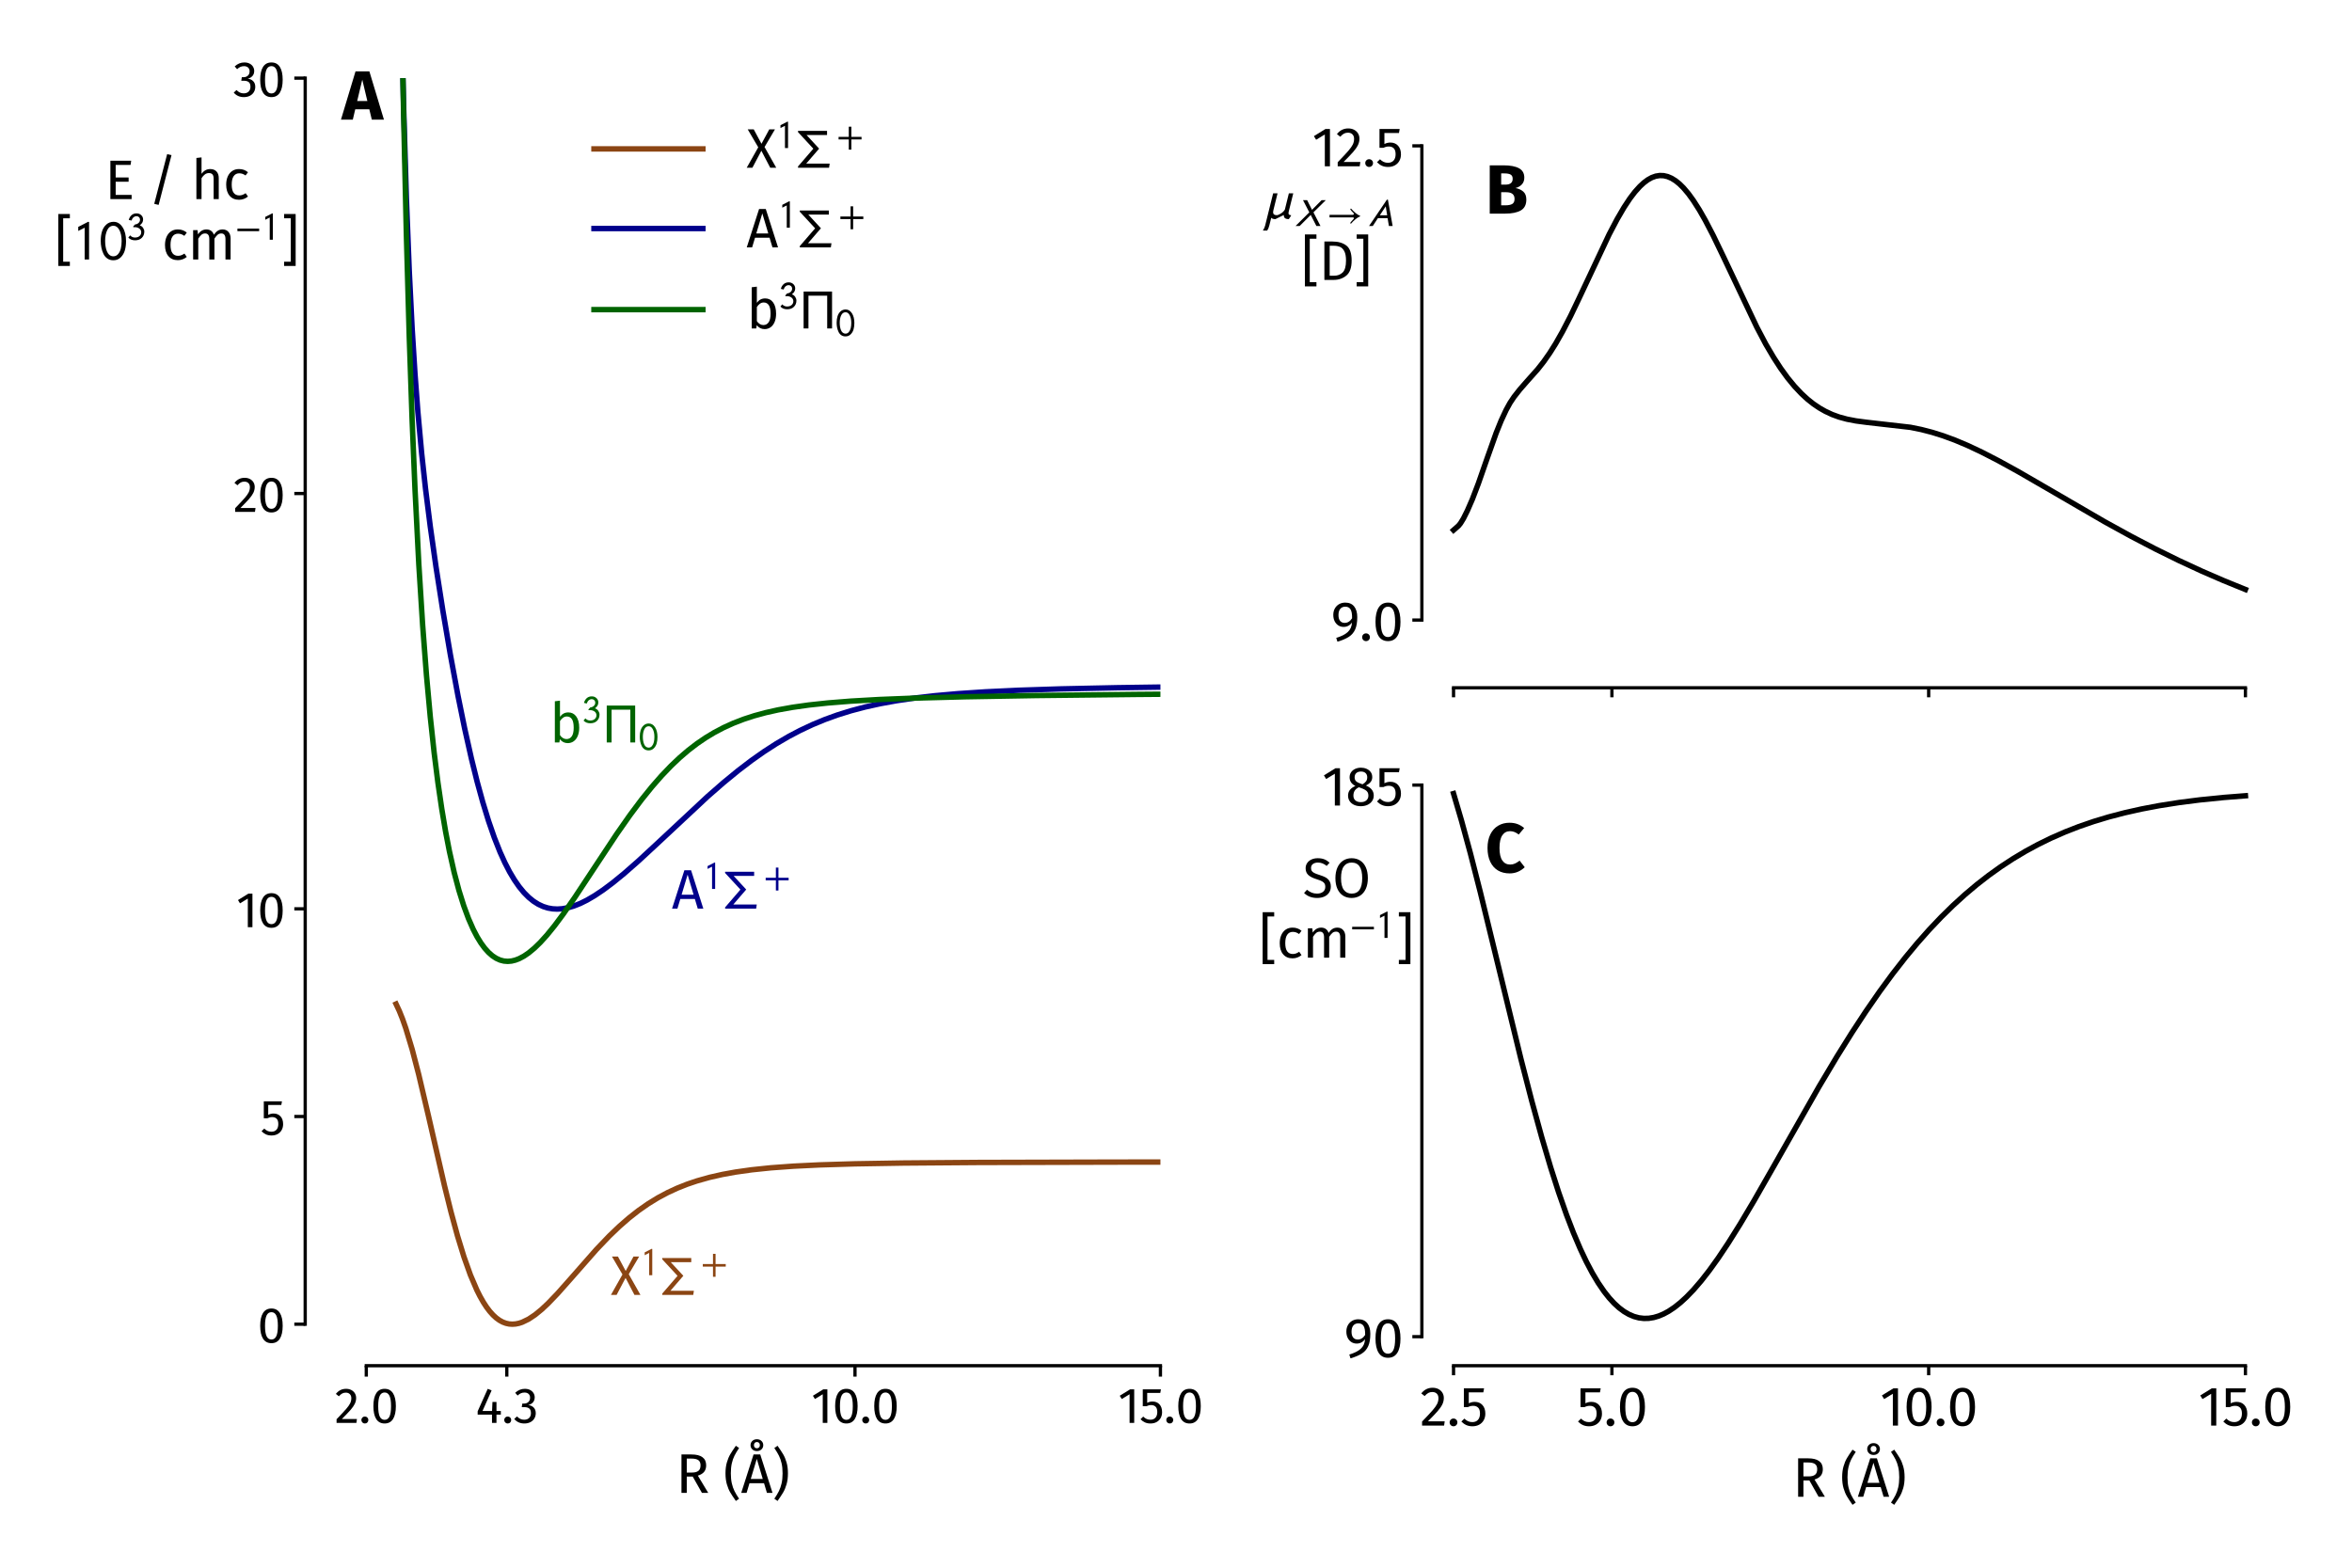 <?xml version="1.0" encoding="utf-8" standalone="no"?>
<!DOCTYPE svg PUBLIC "-//W3C//DTD SVG 1.1//EN"
  "http://www.w3.org/Graphics/SVG/1.1/DTD/svg11.dtd">
<svg xmlns:xlink="http://www.w3.org/1999/xlink" width="864pt" height="576pt" viewBox="0 0 864 576" xmlns="http://www.w3.org/2000/svg" version="1.1">
 <defs>
  <style type="text/css">*{stroke-linejoin: round; stroke-linecap: butt}</style>
 </defs>
 <g id="figure_1">
  <g id="patch_1">
   <path d="M 0 576 
L 864 576 
L 864 0 
L 0 0 
z
" style="fill: #ffffff"/>
  </g>
  <g id="axes_1">
   <g id="patch_2">
    <path d="M 112.116 501.798 
L 426.279 501.798 
L 426.279 28.71 
L 112.116 28.71 
z
" style="fill: #ffffff"/>
   </g>
   <g id="matplotlib.axis_1">
    <g id="xtick_1">
     <g id="line2d_1">
      <defs>
       <path id="md6e19733ad" d="M 0 0 
L 0 4 
" style="stroke: #000000; stroke-width: 1.2"/>
      </defs>
      <g>
       <use xlink:href="#md6e19733ad" x="134.556" y="501.798" style="stroke: #000000; stroke-width: 1.2"/>
      </g>
     </g>
     <g id="text_1">
      <!-- 2.0 -->
      <g transform="translate(122.919 522.798) scale(0.18 -0.18)">
       <defs>
        <path id="FiraSans-Regular-32" d="M 1459 4346 
Q 1843 4346 2134 4192 
Q 2426 4038 2586 3772 
Q 2746 3507 2746 3174 
Q 2746 2784 2570 2425 
Q 2394 2067 2029 1651 
Q 1664 1235 922 493 
L 2848 493 
L 2778 0 
L 250 0 
L 250 467 
Q 1107 1357 1465 1769 
Q 1824 2182 1977 2489 
Q 2131 2797 2131 3149 
Q 2131 3482 1939 3670 
Q 1747 3859 1427 3859 
Q 1165 3859 966 3750 
Q 768 3642 544 3392 
L 160 3699 
Q 422 4026 742 4186 
Q 1062 4346 1459 4346 
z
" transform="scale(0.016)"/>
        <path id="FiraSans-Regular-2e" d="M 762 813 
Q 954 813 1082 685 
Q 1210 557 1210 371 
Q 1210 186 1082 54 
Q 954 -77 762 -77 
Q 576 -77 448 54 
Q 320 186 320 371 
Q 320 557 448 685 
Q 576 813 762 813 
z
" transform="scale(0.016)"/>
        <path id="FiraSans-Regular-30" d="M 1786 4346 
Q 2496 4346 2857 3779 
Q 3219 3213 3219 2138 
Q 3219 1062 2857 492 
Q 2496 -77 1786 -77 
Q 1075 -77 713 492 
Q 352 1062 352 2138 
Q 352 3213 713 3779 
Q 1075 4346 1786 4346 
z
M 1786 3878 
Q 1370 3878 1168 3468 
Q 966 3059 966 2138 
Q 966 1216 1168 803 
Q 1370 390 1786 390 
Q 2195 390 2400 803 
Q 2605 1216 2605 2138 
Q 2605 3053 2400 3465 
Q 2195 3878 1786 3878 
z
" transform="scale(0.016)"/>
       </defs>
       <use xlink:href="#FiraSans-Regular-32"/>
       <use xlink:href="#FiraSans-Regular-2e" transform="translate(49.5 0)"/>
       <use xlink:href="#FiraSans-Regular-30" transform="translate(73.5 0)"/>
      </g>
     </g>
    </g>
    <g id="xtick_2">
     <g id="line2d_2">
      <g>
       <use xlink:href="#md6e19733ad" x="186.169" y="501.798" style="stroke: #000000; stroke-width: 1.2"/>
      </g>
     </g>
     <g id="text_2">
      <!-- 4.3 -->
      <g transform="translate(174.729 522.798) scale(0.18 -0.18)">
       <defs>
        <path id="FiraSans-Regular-34" d="M 3213 1523 
L 3213 1056 
L 2656 1056 
L 2656 0 
L 2086 0 
L 2086 1056 
L 256 1056 
L 256 1478 
L 1542 4346 
L 2035 4141 
L 877 1523 
L 2093 1523 
L 2144 2675 
L 2656 2675 
L 2656 1523 
L 3213 1523 
z
" transform="scale(0.016)"/>
        <path id="FiraSans-Regular-33" d="M 1440 4346 
Q 1837 4346 2121 4198 
Q 2406 4051 2556 3801 
Q 2707 3552 2707 3258 
Q 2707 2867 2480 2614 
Q 2253 2362 1875 2272 
Q 2304 2234 2573 1965 
Q 2842 1696 2842 1235 
Q 2842 864 2662 563 
Q 2483 262 2150 92 
Q 1818 -77 1382 -77 
Q 992 -77 665 67 
Q 339 211 96 499 
L 448 826 
Q 659 608 880 505 
Q 1101 403 1363 403 
Q 1766 403 1996 630 
Q 2227 858 2227 1242 
Q 2227 1664 2009 1837 
Q 1792 2010 1376 2010 
L 1056 2010 
L 1126 2464 
L 1344 2464 
Q 1677 2464 1897 2662 
Q 2118 2861 2118 3219 
Q 2118 3520 1926 3696 
Q 1734 3872 1408 3872 
Q 1158 3872 950 3782 
Q 742 3693 525 3488 
L 218 3840 
Q 762 4346 1440 4346 
z
" transform="scale(0.016)"/>
       </defs>
       <use xlink:href="#FiraSans-Regular-34"/>
       <use xlink:href="#FiraSans-Regular-2e" transform="translate(53.2 0)"/>
       <use xlink:href="#FiraSans-Regular-33" transform="translate(77.2 0)"/>
      </g>
     </g>
    </g>
    <g id="xtick_3">
     <g id="line2d_3">
      <g>
       <use xlink:href="#md6e19733ad" x="314.078" y="501.798" style="stroke: #000000; stroke-width: 1.2"/>
      </g>
     </g>
     <g id="text_3">
      <!-- 10.0 -->
      <g transform="translate(297.978 522.798) scale(0.18 -0.18)">
       <defs>
        <path id="FiraSans-Regular-31" d="M 2067 4282 
L 2067 0 
L 1478 0 
L 1478 3654 
L 480 3046 
L 224 3462 
L 1549 4282 
L 2067 4282 
z
" transform="scale(0.016)"/>
       </defs>
       <use xlink:href="#FiraSans-Regular-31"/>
       <use xlink:href="#FiraSans-Regular-30" transform="translate(43.3 0)"/>
       <use xlink:href="#FiraSans-Regular-2e" transform="translate(99.1 0)"/>
       <use xlink:href="#FiraSans-Regular-30" transform="translate(123.1 0)"/>
      </g>
     </g>
    </g>
    <g id="xtick_4">
     <g id="line2d_4">
      <g>
       <use xlink:href="#md6e19733ad" x="426.279" y="501.798" style="stroke: #000000; stroke-width: 1.2"/>
      </g>
     </g>
     <g id="text_4">
      <!-- 15.0 -->
      <g transform="translate(410.693 522.798) scale(0.18 -0.18)">
       <defs>
        <path id="FiraSans-Regular-35" d="M 2688 3821 
L 1018 3821 
L 1018 2560 
Q 1344 2726 1702 2726 
Q 2253 2726 2585 2364 
Q 2918 2003 2918 1370 
Q 2918 947 2732 617 
Q 2547 288 2211 105 
Q 1875 -77 1434 -77 
Q 1043 -77 736 60 
Q 429 198 166 467 
L 512 806 
Q 717 602 934 502 
Q 1152 403 1427 403 
Q 1837 403 2070 659 
Q 2304 915 2304 1382 
Q 2304 1850 2093 2061 
Q 1882 2272 1523 2272 
Q 1357 2272 1216 2237 
Q 1075 2202 915 2125 
L 454 2125 
L 454 4282 
L 2771 4282 
L 2688 3821 
z
" transform="scale(0.016)"/>
       </defs>
       <use xlink:href="#FiraSans-Regular-31"/>
       <use xlink:href="#FiraSans-Regular-35" transform="translate(43.3 0)"/>
       <use xlink:href="#FiraSans-Regular-2e" transform="translate(93.4 0)"/>
       <use xlink:href="#FiraSans-Regular-30" transform="translate(117.4 0)"/>
      </g>
     </g>
    </g>
    <g id="text_5">
     <!-- R (Å) -->
     <g transform="translate(248.287 548.512) scale(0.2 -0.2)">
      <defs>
       <path id="FiraSans-Regular-52" d="M 1933 1869 
L 1248 1869 
L 1248 0 
L 640 0 
L 640 4410 
L 1798 4410 
Q 2624 4410 3049 4096 
Q 3475 3782 3475 3162 
Q 3475 2701 3238 2413 
Q 3002 2125 2522 1978 
L 3712 0 
L 2989 0 
L 1933 1869 
z
M 1862 2336 
Q 2342 2336 2585 2531 
Q 2829 2726 2829 3162 
Q 2829 3571 2582 3753 
Q 2336 3936 1792 3936 
L 1248 3936 
L 1248 2336 
L 1862 2336 
z
" transform="scale(0.016)"/>
       <path id="FiraSans-Regular-20" transform="scale(0.016)"/>
       <path id="FiraSans-Regular-28" d="M 1818 5152 
Q 1485 4659 1289 4272 
Q 1094 3885 982 3392 
Q 870 2899 870 2240 
Q 870 1587 982 1094 
Q 1094 602 1289 208 
Q 1485 -186 1818 -672 
L 1446 -928 
Q 1024 -326 797 61 
Q 570 448 413 989 
Q 256 1530 256 2240 
Q 256 2950 413 3491 
Q 570 4032 797 4419 
Q 1024 4806 1446 5408 
L 1818 5152 
z
" transform="scale(0.016)"/>
       <path id="FiraSans-Regular-c5" d="M 2989 0 
L 2656 1107 
L 986 1107 
L 653 0 
L 38 0 
L 1453 4410 
L 2221 4410 
L 3629 0 
L 2989 0 
z
M 1133 1600 
L 2509 1600 
L 1824 3904 
L 1133 1600 
z
M 1837 6157 
Q 2157 6157 2361 5961 
Q 2566 5766 2566 5478 
Q 2566 5190 2361 4995 
Q 2157 4800 1837 4800 
Q 1517 4800 1312 4995 
Q 1107 5190 1107 5478 
Q 1107 5766 1312 5961 
Q 1517 6157 1837 6157 
z
M 1837 5837 
Q 1677 5837 1587 5741 
Q 1498 5645 1498 5478 
Q 1498 5312 1587 5216 
Q 1677 5120 1837 5120 
Q 1990 5120 2083 5216 
Q 2176 5312 2176 5478 
Q 2176 5645 2086 5741 
Q 1997 5837 1837 5837 
z
" transform="scale(0.016)"/>
       <path id="FiraSans-Regular-29" d="M 627 5408 
Q 1050 4806 1277 4419 
Q 1504 4032 1661 3491 
Q 1818 2950 1818 2240 
Q 1818 1530 1661 989 
Q 1504 448 1277 61 
Q 1050 -326 627 -928 
L 256 -672 
Q 589 -186 784 208 
Q 979 602 1091 1094 
Q 1203 1587 1203 2240 
Q 1203 2899 1091 3392 
Q 979 3885 784 4272 
Q 589 4659 256 5152 
L 627 5408 
z
" transform="scale(0.016)"/>
      </defs>
      <use xlink:href="#FiraSans-Regular-52"/>
      <use xlink:href="#FiraSans-Regular-20" transform="translate(60.5 0)"/>
      <use xlink:href="#FiraSans-Regular-28" transform="translate(87 0)"/>
      <use xlink:href="#FiraSans-Regular-c5" transform="translate(119.4 0)"/>
      <use xlink:href="#FiraSans-Regular-29" transform="translate(176.7 0)"/>
     </g>
    </g>
   </g>
   <g id="matplotlib.axis_2">
    <g id="ytick_1">
     <g id="line2d_5">
      <defs>
       <path id="ma3c1491362" d="M 0 0 
L -4 0 
" style="stroke: #000000; stroke-width: 1.2"/>
      </defs>
      <g>
       <use xlink:href="#ma3c1491362" x="112.116" y="486.537" style="stroke: #000000; stroke-width: 1.2"/>
      </g>
     </g>
     <g id="text_6">
      <!-- 0 -->
      <g transform="translate(94.572 493.287) scale(0.18 -0.18)">
       <use xlink:href="#FiraSans-Regular-30"/>
      </g>
     </g>
    </g>
    <g id="ytick_2">
     <g id="line2d_6">
      <g>
       <use xlink:href="#ma3c1491362" x="112.116" y="410.232" style="stroke: #000000; stroke-width: 1.2"/>
      </g>
     </g>
     <g id="text_7">
      <!-- 5 -->
      <g transform="translate(95.599 416.982) scale(0.18 -0.18)">
       <use xlink:href="#FiraSans-Regular-35"/>
      </g>
     </g>
    </g>
    <g id="ytick_3">
     <g id="line2d_7">
      <g>
       <use xlink:href="#ma3c1491362" x="112.116" y="333.928" style="stroke: #000000; stroke-width: 1.2"/>
      </g>
     </g>
     <g id="text_8">
      <!-- 10 -->
      <g transform="translate(86.779 340.678) scale(0.18 -0.18)">
       <use xlink:href="#FiraSans-Regular-31"/>
       <use xlink:href="#FiraSans-Regular-30" transform="translate(43.3 0)"/>
      </g>
     </g>
    </g>
    <g id="ytick_4">
     <g id="line2d_8">
      <g>
       <use xlink:href="#ma3c1491362" x="112.116" y="181.319" style="stroke: #000000; stroke-width: 1.2"/>
      </g>
     </g>
     <g id="text_9">
      <!-- 20 -->
      <g transform="translate(85.662 188.069) scale(0.18 -0.18)">
       <use xlink:href="#FiraSans-Regular-32"/>
       <use xlink:href="#FiraSans-Regular-30" transform="translate(49.5 0)"/>
      </g>
     </g>
    </g>
    <g id="ytick_5">
     <g id="line2d_9">
      <g>
       <use xlink:href="#ma3c1491362" x="112.116" y="28.71" style="stroke: #000000; stroke-width: 1.2"/>
      </g>
     </g>
     <g id="text_10">
      <!-- 30 -->
      <g transform="translate(85.589 35.46) scale(0.18 -0.18)">
       <use xlink:href="#FiraSans-Regular-33"/>
       <use xlink:href="#FiraSans-Regular-30" transform="translate(49.9 0)"/>
      </g>
     </g>
    </g>
    <g id="text_11">
     <!-- E / hc -->
     <g transform="translate(38.502 73.154) scale(0.2 -0.2)">
      <defs>
       <path id="FiraSans-Regular-45" d="M 3027 4410 
L 2957 3923 
L 1248 3923 
L 1248 2483 
L 2733 2483 
L 2733 1997 
L 1248 1997 
L 1248 486 
L 3078 486 
L 3078 0 
L 640 0 
L 640 4410 
L 3027 4410 
z
" transform="scale(0.016)"/>
       <path id="FiraSans-Regular-2f" d="M 2157 5165 
L 2656 5050 
L 1178 -666 
L 672 -544 
L 2157 5165 
z
" transform="scale(0.016)"/>
       <path id="FiraSans-Regular-68" d="M 2195 3450 
Q 2656 3450 2915 3174 
Q 3174 2899 3174 2419 
L 3174 0 
L 2586 0 
L 2586 2336 
Q 2586 2694 2448 2841 
Q 2310 2989 2048 2989 
Q 1786 2989 1581 2835 
Q 1376 2682 1197 2400 
L 1197 0 
L 608 0 
L 608 4723 
L 1197 4787 
L 1197 2906 
Q 1594 3450 2195 3450 
z
" transform="scale(0.016)"/>
       <path id="FiraSans-Regular-63" d="M 1837 3450 
Q 2138 3450 2387 3363 
Q 2637 3277 2867 3085 
L 2586 2714 
Q 2406 2842 2236 2902 
Q 2067 2963 1862 2963 
Q 1453 2963 1225 2636 
Q 998 2310 998 1670 
Q 998 1030 1222 726 
Q 1446 422 1862 422 
Q 2061 422 2227 483 
Q 2394 544 2598 678 
L 2867 294 
Q 2406 -77 1837 -77 
Q 1152 -77 758 384 
Q 365 845 365 1658 
Q 365 2195 544 2598 
Q 723 3002 1052 3226 
Q 1382 3450 1837 3450 
z
" transform="scale(0.016)"/>
      </defs>
      <use xlink:href="#FiraSans-Regular-45"/>
      <use xlink:href="#FiraSans-Regular-20" transform="translate(53.5 0)"/>
      <use xlink:href="#FiraSans-Regular-2f" transform="translate(80 0)"/>
      <use xlink:href="#FiraSans-Regular-20" transform="translate(132 0)"/>
      <use xlink:href="#FiraSans-Regular-68" transform="translate(158.5 0)"/>
      <use xlink:href="#FiraSans-Regular-63" transform="translate(217.1 0)"/>
     </g>
     <!-- [$10^3$ cm$^{-1}$] -->
     <g transform="translate(20.091 95.414) scale(0.2 -0.2)">
      <defs>
       <path id="FiraSans-Regular-5b" d="M 1741 5222 
L 1741 4730 
L 973 4730 
L 973 -256 
L 1741 -256 
L 1741 -742 
L 416 -742 
L 416 5222 
L 1741 5222 
z
" transform="scale(0.016)"/>
       <path id="STIXGeneral-Regular-1d7e3" d="M 1933 0 
L 1427 0 
L 1427 3648 
Q 1286 3584 1008 3440 
Q 730 3296 691 3277 
L 691 3744 
L 1843 4333 
L 1933 4301 
L 1933 0 
z
" transform="scale(0.016)"/>
       <path id="STIXGeneral-Regular-1d7e2" d="M 3053 2112 
Q 3053 1523 2915 1046 
Q 2778 570 2438 240 
Q 2099 -90 1600 -90 
Q 1203 -90 912 108 
Q 621 307 461 643 
Q 301 979 224 1353 
Q 147 1728 147 2150 
Q 147 2746 294 3222 
Q 442 3699 787 4012 
Q 1133 4326 1626 4326 
Q 2253 4326 2653 3708 
Q 3053 3091 3053 2112 
z
M 2547 2112 
Q 2547 2893 2288 3382 
Q 2029 3872 1613 3872 
Q 1139 3872 896 3376 
Q 653 2880 653 2138 
Q 653 1805 701 1507 
Q 749 1210 854 944 
Q 960 678 1152 521 
Q 1344 365 1600 365 
Q 1926 365 2147 627 
Q 2368 890 2457 1270 
Q 2547 1651 2547 2112 
z
" transform="scale(0.016)"/>
       <path id="STIXGeneral-Regular-1d7e5" d="M 723 3149 
L 269 3258 
Q 410 3757 736 4041 
Q 1062 4326 1555 4326 
Q 2010 4326 2317 4038 
Q 2624 3750 2624 3322 
Q 2624 2752 2074 2368 
Q 2432 2240 2627 1942 
Q 2822 1645 2822 1344 
Q 2822 723 2419 320 
Q 2010 -90 1312 -90 
Q 608 -90 198 358 
L 499 717 
Q 826 365 1280 365 
Q 1754 365 2022 595 
Q 2317 845 2317 1222 
Q 2317 1555 2077 1779 
Q 1837 2003 1421 2061 
L 1011 2061 
L 1011 2195 
L 1318 2522 
Q 1606 2522 1862 2742 
Q 2118 2963 2118 3277 
Q 2118 3546 1948 3709 
Q 1779 3872 1536 3872 
Q 1280 3872 1059 3689 
Q 838 3507 723 3149 
z
" transform="scale(0.016)"/>
       <path id="FiraSans-Regular-6d" d="M 3994 3450 
Q 4410 3450 4659 3171 
Q 4909 2893 4909 2419 
L 4909 0 
L 4320 0 
L 4320 2336 
Q 4320 2989 3846 2989 
Q 3597 2989 3424 2845 
Q 3251 2701 3053 2394 
L 3053 0 
L 2464 0 
L 2464 2336 
Q 2464 2989 1990 2989 
Q 1734 2989 1561 2841 
Q 1389 2694 1197 2394 
L 1197 0 
L 608 0 
L 608 3373 
L 1114 3373 
L 1165 2880 
Q 1542 3450 2138 3450 
Q 2451 3450 2672 3290 
Q 2893 3130 2989 2842 
Q 3187 3136 3427 3293 
Q 3667 3450 3994 3450 
z
" transform="scale(0.016)"/>
       <path id="STIXGeneral-Regular-2212" d="M 3974 1408 
L 410 1408 
L 410 1830 
L 3974 1830 
L 3974 1408 
z
" transform="scale(0.016)"/>
       <path id="FiraSans-Regular-5d" d="M 1645 5222 
L 1645 -742 
L 320 -742 
L 320 -256 
L 1088 -256 
L 1088 4730 
L 320 4730 
L 320 5222 
L 1645 5222 
z
" transform="scale(0.016)"/>
      </defs>
      <use xlink:href="#FiraSans-Regular-5b" transform="translate(0 0.37)"/>
      <use xlink:href="#STIXGeneral-Regular-1d7e3" transform="translate(32.2 0.37)"/>
      <use xlink:href="#STIXGeneral-Regular-1d7e2" transform="translate(82.2 0.37)"/>
      <use xlink:href="#STIXGeneral-Regular-1d7e5" transform="translate(132.993 36.608) scale(0.7)"/>
      <use xlink:href="#FiraSans-Regular-20" transform="translate(170.257 0.37)"/>
      <use xlink:href="#FiraSans-Regular-63" transform="translate(196.757 0.37)"/>
      <use xlink:href="#FiraSans-Regular-6d" transform="translate(244.557 0.37)"/>
      <use xlink:href="#STIXGeneral-Regular-2212" transform="translate(331.05 36.608) scale(0.7)"/>
      <use xlink:href="#STIXGeneral-Regular-1d7e3" transform="translate(379 36.608) scale(0.7)"/>
      <use xlink:href="#FiraSans-Regular-5d" transform="translate(416.265 0.37)"/>
     </g>
    </g>
   </g>
   <g id="line2d_10">
    <path d="M 145.487 368.891 
L 146.675 371.417 
L 147.862 374.379 
L 149.05 377.758 
L 151.425 385.639 
L 153.8 394.75 
L 157.362 409.887 
L 163.3 435.75 
L 165.675 445.311 
L 168.05 454.041 
L 170.425 461.783 
L 172.799 468.445 
L 175.174 473.993 
L 176.362 476.353 
L 177.549 478.441 
L 178.737 480.266 
L 179.924 481.835 
L 181.112 483.158 
L 182.299 484.245 
L 183.487 485.106 
L 184.674 485.755 
L 185.862 486.201 
L 187.049 486.458 
L 188.237 486.537 
L 189.424 486.45 
L 190.612 486.209 
L 191.799 485.826 
L 194.174 484.679 
L 196.549 483.095 
L 198.924 481.156 
L 201.299 478.935 
L 204.862 475.223 
L 209.612 469.865 
L 219.112 459.058 
L 223.861 454.093 
L 227.424 450.682 
L 230.986 447.57 
L 234.549 444.772 
L 238.111 442.286 
L 241.674 440.099 
L 245.236 438.193 
L 248.799 436.545 
L 252.361 435.129 
L 255.924 433.918 
L 260.674 432.58 
L 265.424 431.506 
L 270.173 430.646 
L 276.111 429.81 
L 283.236 429.071 
L 291.548 428.469 
L 301.048 428.007 
L 314.111 427.613 
L 331.923 427.32 
L 359.235 427.113 
L 411.485 426.977 
L 545.671 426.918 
L 624.045 426.913 
L 624.045 426.913 
" clip-path="url(#p6b1ad556f1)" style="fill: none; stroke: #8b4513; stroke-width: 2; stroke-linecap: square"/>
   </g>
   <g id="line2d_11">
    <path d="M 147.344 -1 
L 148.234 37.83 
L 149.287 72.857 
L 150.34 99.634 
L 151.393 120.6 
L 152.446 137.434 
L 153.5 151.315 
L 154.904 166.638 
L 156.308 179.52 
L 158.063 193.469 
L 160.17 208.302 
L 162.627 224.024 
L 165.436 240.529 
L 168.244 255.644 
L 170.702 267.713 
L 173.159 278.668 
L 175.266 287.161 
L 177.372 294.827 
L 179.479 301.682 
L 181.585 307.748 
L 183.691 313.059 
L 185.447 316.933 
L 187.202 320.332 
L 188.957 323.282 
L 190.713 325.81 
L 192.468 327.943 
L 194.223 329.708 
L 195.979 331.133 
L 197.734 332.242 
L 199.489 333.062 
L 201.245 333.615 
L 203 333.925 
L 204.755 334.014 
L 206.511 333.9 
L 208.617 333.523 
L 210.724 332.912 
L 213.181 331.938 
L 215.639 330.722 
L 218.447 329.078 
L 221.607 326.958 
L 225.117 324.332 
L 229.33 320.888 
L 234.596 316.262 
L 241.618 309.762 
L 259.873 292.709 
L 265.841 287.499 
L 271.107 283.18 
L 276.022 279.427 
L 280.586 276.208 
L 285.15 273.26 
L 289.714 270.591 
L 293.927 268.374 
L 298.491 266.231 
L 303.055 264.345 
L 307.618 262.697 
L 312.533 261.165 
L 317.799 259.772 
L 323.417 258.532 
L 329.385 257.448 
L 336.055 256.47 
L 343.427 255.618 
L 351.853 254.868 
L 362.034 254.193 
L 374.321 253.612 
L 389.768 253.112 
L 410.481 252.676 
L 426.279 252.451 
L 426.279 252.451 
" clip-path="url(#p6b1ad556f1)" style="fill: none; stroke: #00008b; stroke-width: 2; stroke-linecap: square"/>
   </g>
   <g id="line2d_12">
    <path d="M 147.461 -1 
L 148.234 40.132 
L 149.287 86.294 
L 150.34 123.668 
L 151.393 154.287 
L 152.446 179.677 
L 153.851 207.335 
L 155.255 229.677 
L 156.659 248.06 
L 158.063 263.427 
L 159.468 276.44 
L 160.872 287.572 
L 162.276 297.171 
L 163.681 305.497 
L 165.085 312.752 
L 166.84 320.555 
L 168.595 327.172 
L 170.351 332.784 
L 172.106 337.529 
L 173.861 341.511 
L 175.266 344.2 
L 176.67 346.485 
L 178.074 348.394 
L 179.479 349.952 
L 180.883 351.183 
L 182.287 352.106 
L 183.691 352.742 
L 185.096 353.109 
L 186.5 353.224 
L 187.904 353.106 
L 189.308 352.769 
L 190.713 352.231 
L 192.468 351.298 
L 194.223 350.101 
L 196.33 348.354 
L 198.436 346.309 
L 200.894 343.599 
L 203.702 340.147 
L 206.862 335.908 
L 211.075 329.843 
L 217.394 320.277 
L 226.522 306.482 
L 231.437 299.466 
L 235.649 293.834 
L 239.511 289.044 
L 243.022 285.033 
L 246.533 281.369 
L 249.692 278.376 
L 252.852 275.67 
L 256.011 273.243 
L 259.171 271.085 
L 262.331 269.177 
L 265.841 267.327 
L 269.352 265.734 
L 273.214 264.242 
L 277.076 262.985 
L 281.288 261.841 
L 285.852 260.823 
L 291.118 259.878 
L 297.086 259.038 
L 304.108 258.282 
L 312.533 257.611 
L 323.065 257.011 
L 336.406 256.485 
L 354.662 256.002 
L 380.641 255.551 
L 417.503 255.145 
L 426.279 255.074 
L 426.279 255.074 
" clip-path="url(#p6b1ad556f1)" style="fill: none; stroke: #006400; stroke-width: 2; stroke-linecap: square"/>
   </g>
   <g id="patch_3">
    <path d="M 112.116 486.537 
L 112.116 28.71 
" style="fill: none; stroke: #000000; stroke-width: 1.2; stroke-linejoin: miter; stroke-linecap: square"/>
   </g>
   <g id="patch_4">
    <path d="M 134.556 501.798 
L 426.279 501.798 
" style="fill: none; stroke: #000000; stroke-width: 1.2; stroke-linejoin: miter; stroke-linecap: square"/>
   </g>
   <g id="text_12">
    <!-- X${}^1\Sigma^+$ -->
    <g style="fill: #8b4513" transform="translate(224.317 475.854) scale(0.2 -0.2)">
     <defs>
      <path id="FiraSans-Regular-58" d="M 2080 2381 
L 3424 0 
L 2733 0 
L 1715 1952 
L 685 0 
L 32 0 
L 1357 2349 
L 147 4410 
L 838 4410 
L 1728 2752 
L 2624 4410 
L 3277 4410 
L 2080 2381 
z
" transform="scale(0.016)"/>
      <path id="STIXNonUnicode-Regular-e18f" d="M 3802 474 
L 3731 0 
L 173 0 
L 166 147 
L 1926 2189 
L 166 4096 
L 166 4237 
L 3501 4237 
L 3501 3763 
L 1146 3763 
L 2592 2195 
L 1107 474 
L 3802 474 
z
" transform="scale(0.016)"/>
      <path id="STIXGeneral-Regular-2b" d="M 4070 1408 
L 2400 1408 
L 2400 -262 
L 1978 -262 
L 1978 1408 
L 307 1408 
L 307 1830 
L 1978 1830 
L 1978 3501 
L 2400 3501 
L 2400 1830 
L 4070 1830 
L 4070 1408 
z
" transform="scale(0.016)"/>
     </defs>
     <use xlink:href="#FiraSans-Regular-58" transform="translate(0 0.37)"/>
     <use xlink:href="#STIXGeneral-Regular-1d7e3" transform="translate(54.793 36.608) scale(0.7)"/>
     <use xlink:href="#STIXNonUnicode-Regular-e18f" transform="translate(92.058 0.37)"/>
     <use xlink:href="#STIXGeneral-Regular-2b" transform="translate(165.834 36.608) scale(0.7)"/>
    </g>
   </g>
   <g id="text_13">
    <!-- A${}^1\Sigma^+$ -->
    <g style="fill: #00008b" transform="translate(246.757 333.928) scale(0.2 -0.2)">
     <defs>
      <path id="FiraSans-Regular-41" d="M 2989 0 
L 2656 1107 
L 986 1107 
L 653 0 
L 38 0 
L 1453 4410 
L 2221 4410 
L 3629 0 
L 2989 0 
z
M 1133 1600 
L 2509 1600 
L 1824 3904 
L 1133 1600 
z
" transform="scale(0.016)"/>
     </defs>
     <use xlink:href="#FiraSans-Regular-41" transform="translate(0 0.37)"/>
     <use xlink:href="#STIXGeneral-Regular-1d7e3" transform="translate(58.093 36.608) scale(0.7)"/>
     <use xlink:href="#STIXNonUnicode-Regular-e18f" transform="translate(95.358 0.37)"/>
     <use xlink:href="#STIXGeneral-Regular-2b" transform="translate(169.134 36.608) scale(0.7)"/>
    </g>
   </g>
   <g id="text_14">
    <!-- b${}^3\Pi_0$ -->
    <g style="fill: #006400" transform="translate(201.877 272.884) scale(0.2 -0.2)">
     <defs>
      <path id="FiraSans-Regular-62" d="M 2150 3450 
Q 2726 3450 3065 2986 
Q 3405 2522 3405 1690 
Q 3405 1165 3245 765 
Q 3085 365 2784 144 
Q 2483 -77 2080 -77 
Q 1549 -77 1184 371 
L 1126 0 
L 608 0 
L 608 4730 
L 1197 4800 
L 1197 2950 
Q 1562 3450 2150 3450 
z
M 1939 390 
Q 2330 390 2550 707 
Q 2771 1024 2771 1690 
Q 2771 2374 2566 2678 
Q 2362 2982 1984 2982 
Q 1536 2982 1197 2458 
L 1197 845 
Q 1331 634 1526 512 
Q 1722 390 1939 390 
z
" transform="scale(0.016)"/>
      <path id="STIXNonUnicode-Regular-e18c" d="M 3738 0 
L 3181 0 
L 3181 3763 
L 1030 3763 
L 1030 0 
L 474 0 
L 474 4237 
L 3738 4237 
L 3738 0 
z
" transform="scale(0.016)"/>
     </defs>
     <use xlink:href="#FiraSans-Regular-62" transform="translate(0 0.447)"/>
     <use xlink:href="#STIXGeneral-Regular-1d7e5" transform="translate(60.193 36.684) scale(0.7)"/>
     <use xlink:href="#STIXNonUnicode-Regular-e18c" transform="translate(97.458 0.447)"/>
     <use xlink:href="#STIXGeneral-Regular-1d7e2" transform="translate(164.05 -13.142) scale(0.7)"/>
    </g>
   </g>
   <g id="text_15">
    <!-- A -->
    <g transform="translate(125.58 43.971) scale(0.25 -0.25)">
     <defs>
      <path id="FiraSans-Bold-41" d="M 2752 0 
L 2522 954 
L 1229 954 
L 1005 0 
L -83 0 
L 1254 4435 
L 2528 4435 
L 3866 0 
L 2752 0 
z
M 1408 1715 
L 2342 1715 
L 1875 3674 
L 1408 1715 
z
" transform="scale(0.016)"/>
     </defs>
     <use xlink:href="#FiraSans-Bold-41"/>
    </g>
   </g>
   <g id="legend_1">
    <g id="line2d_13">
     <path d="M 218.198 54.71 
L 238.198 54.71 
L 258.198 54.71 
" style="fill: none; stroke: #8b4513; stroke-width: 2; stroke-linecap: square"/>
    </g>
    <g id="text_16">
     <!-- X$^1\Sigma^+$ -->
     <g transform="translate(274.198 61.71) scale(0.2 -0.2)">
      <use xlink:href="#FiraSans-Regular-58" transform="translate(0 0.37)"/>
      <use xlink:href="#STIXGeneral-Regular-1d7e3" transform="translate(54.793 36.608) scale(0.7)"/>
      <use xlink:href="#STIXNonUnicode-Regular-e18f" transform="translate(92.058 0.37)"/>
      <use xlink:href="#STIXGeneral-Regular-2b" transform="translate(165.834 36.608) scale(0.7)"/>
     </g>
    </g>
    <g id="line2d_14">
     <path d="M 218.198 83.969 
L 238.198 83.969 
L 258.198 83.969 
" style="fill: none; stroke: #00008b; stroke-width: 2; stroke-linecap: square"/>
    </g>
    <g id="text_17">
     <!-- A$^1\Sigma^+$ -->
     <g transform="translate(274.198 90.969) scale(0.2 -0.2)">
      <use xlink:href="#FiraSans-Regular-41" transform="translate(0 0.37)"/>
      <use xlink:href="#STIXGeneral-Regular-1d7e3" transform="translate(58.093 36.608) scale(0.7)"/>
      <use xlink:href="#STIXNonUnicode-Regular-e18f" transform="translate(95.358 0.37)"/>
      <use xlink:href="#STIXGeneral-Regular-2b" transform="translate(169.134 36.608) scale(0.7)"/>
     </g>
    </g>
    <g id="line2d_15">
     <path d="M 218.198 113.769 
L 238.198 113.769 
L 258.198 113.769 
" style="fill: none; stroke: #006400; stroke-width: 2; stroke-linecap: square"/>
    </g>
    <g id="text_18">
     <!-- b$^3\Pi_0$ -->
     <g transform="translate(274.198 120.769) scale(0.2 -0.2)">
      <use xlink:href="#FiraSans-Regular-62" transform="translate(0 0.447)"/>
      <use xlink:href="#STIXGeneral-Regular-1d7e5" transform="translate(60.193 36.684) scale(0.7)"/>
      <use xlink:href="#STIXNonUnicode-Regular-e18c" transform="translate(97.458 0.447)"/>
      <use xlink:href="#STIXGeneral-Regular-1d7e2" transform="translate(164.05 -13.142) scale(0.7)"/>
     </g>
    </g>
   </g>
  </g>
  <g id="axes_2">
   <g id="patch_5">
    <path d="M 522.319 252.704 
L 836.483 252.704 
L 836.483 28.71 
L 522.319 28.71 
z
" style="fill: #ffffff"/>
   </g>
   <g id="matplotlib.axis_3">
    <g id="xtick_5">
     <g id="line2d_16">
      <defs>
       <path id="m86e5e2050d" d="M 0 0 
L 0 3.5 
" style="stroke: #000000; stroke-width: 1.2"/>
      </defs>
      <g>
       <use xlink:href="#m86e5e2050d" x="533.955" y="252.704" style="stroke: #000000; stroke-width: 1.2"/>
      </g>
     </g>
    </g>
    <g id="xtick_6">
     <g id="line2d_17">
      <g>
       <use xlink:href="#m86e5e2050d" x="592.133" y="252.704" style="stroke: #000000; stroke-width: 1.2"/>
      </g>
     </g>
    </g>
    <g id="xtick_7">
     <g id="line2d_18">
      <g>
       <use xlink:href="#m86e5e2050d" x="708.49" y="252.704" style="stroke: #000000; stroke-width: 1.2"/>
      </g>
     </g>
    </g>
    <g id="xtick_8">
     <g id="line2d_19">
      <g>
       <use xlink:href="#m86e5e2050d" x="824.847" y="252.704" style="stroke: #000000; stroke-width: 1.2"/>
      </g>
     </g>
    </g>
   </g>
   <g id="matplotlib.axis_4">
    <g id="ytick_6">
     <g id="line2d_20">
      <defs>
       <path id="me827e8b48a" d="M 0 0 
L -3.5 0 
" style="stroke: #000000; stroke-width: 1.2"/>
      </defs>
      <g>
       <use xlink:href="#me827e8b48a" x="522.319" y="227.816" style="stroke: #000000; stroke-width: 1.2"/>
      </g>
     </g>
     <g id="text_19">
      <!-- 9.0 -->
      <g transform="translate(488.859 235.316) scale(0.2 -0.2)">
       <defs>
        <path id="FiraSans-Regular-39" d="M 1658 4346 
Q 2336 4346 2688 3901 
Q 3040 3456 3040 2682 
Q 3040 1805 2803 1270 
Q 2566 736 2080 419 
Q 1594 102 762 -141 
L 627 301 
Q 1485 544 1942 960 
Q 2400 1376 2432 2067 
Q 2285 1837 2035 1696 
Q 1786 1555 1472 1555 
Q 1139 1555 870 1724 
Q 602 1894 445 2204 
Q 288 2515 288 2931 
Q 288 3366 473 3686 
Q 659 4006 969 4176 
Q 1280 4346 1658 4346 
z
M 1594 2016 
Q 2099 2016 2445 2547 
Q 2458 3258 2269 3568 
Q 2080 3878 1670 3878 
Q 1293 3878 1088 3628 
Q 883 3379 883 2918 
Q 883 2470 1075 2243 
Q 1267 2016 1594 2016 
z
" transform="scale(0.016)"/>
       </defs>
       <use xlink:href="#FiraSans-Regular-39"/>
       <use xlink:href="#FiraSans-Regular-2e" transform="translate(52.5 0)"/>
       <use xlink:href="#FiraSans-Regular-30" transform="translate(76.5 0)"/>
      </g>
     </g>
    </g>
    <g id="ytick_7">
     <g id="line2d_21">
      <g>
       <use xlink:href="#me827e8b48a" x="522.319" y="53.598" style="stroke: #000000; stroke-width: 1.2"/>
      </g>
     </g>
     <g id="text_20">
      <!-- 12.5 -->
      <g transform="translate(481.941 61.098) scale(0.2 -0.2)">
       <use xlink:href="#FiraSans-Regular-31"/>
       <use xlink:href="#FiraSans-Regular-32" transform="translate(43.3 0)"/>
       <use xlink:href="#FiraSans-Regular-2e" transform="translate(92.8 0)"/>
       <use xlink:href="#FiraSans-Regular-35" transform="translate(116.8 0)"/>
      </g>
     </g>
    </g>
    <g id="text_21">
     <!-- $\mu_{X \rightarrow A}$  -->
     <g transform="translate(464.102 80.448) scale(0.2 -0.2)">
      <defs>
       <path id="STIXNonUnicode-Italic-e1e3" d="M 3430 2899 
L 2912 819 
Q 2880 704 2880 621 
Q 2880 390 3181 390 
L 3155 301 
L 2918 -64 
Q 2522 -64 2400 134 
Q 2342 224 2342 410 
L 1382 -64 
Q 1024 -64 902 96 
L 678 -806 
Q 595 -1146 435 -1376 
L -58 -1376 
Q 128 -1088 198 -813 
L 1120 2899 
L 1626 2899 
L 1146 954 
Q 1114 813 1114 730 
Q 1114 390 1530 390 
Q 1709 390 2006 579 
Q 2304 768 2464 1030 
L 2925 2899 
L 3430 2899 
z
" transform="scale(0.016)"/>
       <path id="STIXGeneral-Italic-1d61f" d="M 5158 4237 
L 3130 2234 
L 4282 0 
L 3610 0 
L 2682 1811 
L 870 0 
L 198 0 
L 2451 2234 
L 1414 4237 
L 2093 4237 
L 2893 2650 
L 4474 4237 
L 5158 4237 
z
" transform="scale(0.016)"/>
       <path id="STIXGeneral-Regular-2192" d="M 5478 1651 
L 5478 1587 
Q 4742 1274 3955 365 
L 3827 486 
Q 4006 742 4352 1101 
Q 4442 1190 4442 1280 
Q 4442 1408 4275 1408 
L 448 1408 
L 448 1830 
L 4282 1830 
Q 4333 1830 4390 1878 
Q 4448 1926 4448 1971 
Q 4448 2042 4358 2131 
Q 4032 2445 3834 2746 
L 3962 2867 
Q 4755 1952 5478 1651 
z
" transform="scale(0.016)"/>
       <path id="STIXGeneral-Italic-1d608" d="M 4064 0 
L 3450 0 
L 3238 1280 
L 1645 1280 
L 813 0 
L 198 0 
L 3123 4314 
L 3290 4314 
L 4064 0 
z
M 3168 1754 
L 2931 3219 
L 1965 1754 
L 3168 1754 
z
" transform="scale(0.016)"/>
      </defs>
      <use xlink:href="#STIXNonUnicode-Italic-e1e3" transform="translate(0 0.703)"/>
      <use xlink:href="#STIXGeneral-Italic-1d61f" transform="translate(56.893 -12.886) scale(0.7)"/>
      <use xlink:href="#STIXGeneral-Regular-2192" transform="translate(116.477 -12.886) scale(0.7)"/>
      <use xlink:href="#STIXGeneral-Italic-1d608" transform="translate(191.881 -12.886) scale(0.7)"/>
      <use xlink:href="#FiraSans-Regular-20" transform="translate(240.766 0.703)"/>
     </g>
     <!-- [D] -->
     <g transform="translate(478.021 102.848) scale(0.2 -0.2)">
      <defs>
       <path id="FiraSans-Regular-44" d="M 1562 4410 
Q 2560 4410 3165 3946 
Q 3770 3482 3770 2227 
Q 3770 1005 3165 502 
Q 2560 0 1696 0 
L 640 0 
L 640 4410 
L 1562 4410 
z
M 1248 3923 
L 1248 480 
L 1741 480 
Q 2355 480 2739 857 
Q 3123 1235 3123 2227 
Q 3123 2925 2924 3299 
Q 2726 3674 2419 3798 
Q 2112 3923 1696 3923 
L 1248 3923 
z
" transform="scale(0.016)"/>
      </defs>
      <use xlink:href="#FiraSans-Regular-5b"/>
      <use xlink:href="#FiraSans-Regular-44" transform="translate(32.2 0)"/>
      <use xlink:href="#FiraSans-Regular-5d" transform="translate(96.6 0)"/>
     </g>
    </g>
   </g>
   <g id="line2d_22">
    <path d="M 533.955 194.778 
L 535.775 193.186 
L 536.503 192.291 
L 537.595 190.514 
L 539.052 187.595 
L 540.872 183.41 
L 543.056 177.688 
L 546.333 168.307 
L 549.61 159.091 
L 551.43 154.588 
L 553.25 150.679 
L 554.707 148.027 
L 556.163 145.843 
L 558.347 143.059 
L 560.896 140.144 
L 564.901 135.644 
L 567.085 132.862 
L 569.269 129.747 
L 571.454 126.284 
L 574.002 121.796 
L 576.915 116.179 
L 579.827 110.106 
L 591.114 86.125 
L 594.026 80.577 
L 596.575 76.204 
L 598.759 72.902 
L 600.579 70.517 
L 602.4 68.493 
L 603.856 67.148 
L 605.312 66.061 
L 606.769 65.251 
L 608.225 64.728 
L 609.681 64.492 
L 611.138 64.543 
L 612.594 64.883 
L 614.05 65.506 
L 615.506 66.408 
L 616.963 67.583 
L 618.419 69.021 
L 620.239 71.171 
L 622.06 73.683 
L 624.244 77.11 
L 626.429 80.941 
L 629.341 86.539 
L 632.982 94.09 
L 645.36 120.191 
L 648.637 126.414 
L 651.549 131.361 
L 654.098 135.285 
L 656.646 138.802 
L 659.195 141.908 
L 661.743 144.616 
L 663.928 146.634 
L 666.112 148.372 
L 668.297 149.858 
L 670.481 151.106 
L 673.03 152.297 
L 675.578 153.227 
L 678.491 154.017 
L 681.767 154.648 
L 685.772 155.176 
L 701.791 157.004 
L 705.796 157.819 
L 709.801 158.857 
L 713.805 160.115 
L 718.174 161.723 
L 722.907 163.72 
L 728.004 166.125 
L 734.193 169.314 
L 741.475 173.328 
L 751.669 179.225 
L 773.149 191.707 
L 782.979 197.112 
L 791.717 201.669 
L 800.454 205.973 
L 808.828 209.852 
L 816.837 213.325 
L 824.847 216.59 
L 824.847 216.59 
" clip-path="url(#pd311da4a11)" style="fill: none; stroke: #000000; stroke-width: 2; stroke-linecap: square"/>
   </g>
   <g id="patch_6">
    <path d="M 522.319 227.816 
L 522.319 53.598 
" style="fill: none; stroke: #000000; stroke-width: 1.2; stroke-linejoin: miter; stroke-linecap: square"/>
   </g>
   <g id="patch_7">
    <path d="M 533.955 252.704 
L 824.847 252.704 
" style="fill: none; stroke: #000000; stroke-width: 1.2; stroke-linejoin: miter; stroke-linecap: square"/>
   </g>
   <g id="text_22">
    <!-- B -->
    <g transform="translate(545.59 78.486) scale(0.25 -0.25)">
     <defs>
      <path id="FiraSans-Bold-42" d="M 2778 2349 
Q 3219 2266 3497 2022 
Q 3776 1779 3776 1293 
Q 3776 582 3267 291 
Q 2758 0 1843 0 
L 416 0 
L 416 4435 
L 1670 4435 
Q 2605 4435 3097 4169 
Q 3590 3904 3590 3302 
Q 3590 2912 3356 2672 
Q 3123 2432 2778 2349 
z
M 1466 3693 
L 1466 2662 
L 1856 2662 
Q 2522 2662 2522 3200 
Q 2522 3469 2342 3581 
Q 2163 3693 1773 3693 
L 1466 3693 
z
M 1850 762 
Q 2266 762 2480 886 
Q 2694 1011 2694 1350 
Q 2694 1965 1926 1965 
L 1466 1965 
L 1466 762 
L 1850 762 
z
" transform="scale(0.016)"/>
     </defs>
     <use xlink:href="#FiraSans-Bold-42"/>
    </g>
   </g>
  </g>
  <g id="axes_3">
   <g id="patch_8">
    <path d="M 522.319 501.798 
L 836.483 501.798 
L 836.483 277.804 
L 522.319 277.804 
z
" style="fill: #ffffff"/>
   </g>
   <g id="matplotlib.axis_5">
    <g id="xtick_9">
     <g id="line2d_23">
      <g>
       <use xlink:href="#m86e5e2050d" x="533.955" y="501.798" style="stroke: #000000; stroke-width: 1.2"/>
      </g>
     </g>
     <g id="text_23">
      <!-- 2.5 -->
      <g transform="translate(521.595 523.798) scale(0.2 -0.2)">
       <use xlink:href="#FiraSans-Regular-32"/>
       <use xlink:href="#FiraSans-Regular-2e" transform="translate(49.5 0)"/>
       <use xlink:href="#FiraSans-Regular-35" transform="translate(73.5 0)"/>
      </g>
     </g>
    </g>
    <g id="xtick_10">
     <g id="line2d_24">
      <g>
       <use xlink:href="#m86e5e2050d" x="592.133" y="501.798" style="stroke: #000000; stroke-width: 1.2"/>
      </g>
     </g>
     <g id="text_24">
      <!-- 5.0 -->
      <g transform="translate(579.144 523.798) scale(0.2 -0.2)">
       <use xlink:href="#FiraSans-Regular-35"/>
       <use xlink:href="#FiraSans-Regular-2e" transform="translate(50.1 0)"/>
       <use xlink:href="#FiraSans-Regular-30" transform="translate(74.1 0)"/>
      </g>
     </g>
    </g>
    <g id="xtick_11">
     <g id="line2d_25">
      <g>
       <use xlink:href="#m86e5e2050d" x="708.49" y="501.798" style="stroke: #000000; stroke-width: 1.2"/>
      </g>
     </g>
     <g id="text_25">
      <!-- 10.0 -->
      <g transform="translate(690.601 523.798) scale(0.2 -0.2)">
       <use xlink:href="#FiraSans-Regular-31"/>
       <use xlink:href="#FiraSans-Regular-30" transform="translate(43.3 0)"/>
       <use xlink:href="#FiraSans-Regular-2e" transform="translate(99.1 0)"/>
       <use xlink:href="#FiraSans-Regular-30" transform="translate(123.1 0)"/>
      </g>
     </g>
    </g>
    <g id="xtick_12">
     <g id="line2d_26">
      <g>
       <use xlink:href="#m86e5e2050d" x="824.847" y="501.798" style="stroke: #000000; stroke-width: 1.2"/>
      </g>
     </g>
     <g id="text_26">
      <!-- 15.0 -->
      <g transform="translate(807.528 523.798) scale(0.2 -0.2)">
       <use xlink:href="#FiraSans-Regular-31"/>
       <use xlink:href="#FiraSans-Regular-35" transform="translate(43.3 0)"/>
       <use xlink:href="#FiraSans-Regular-2e" transform="translate(93.4 0)"/>
       <use xlink:href="#FiraSans-Regular-30" transform="translate(117.4 0)"/>
      </g>
     </g>
    </g>
    <g id="text_27">
     <!-- R (Å) -->
     <g transform="translate(658.49 549.938) scale(0.2 -0.2)">
      <use xlink:href="#FiraSans-Regular-52"/>
      <use xlink:href="#FiraSans-Regular-20" transform="translate(60.5 0)"/>
      <use xlink:href="#FiraSans-Regular-28" transform="translate(87 0)"/>
      <use xlink:href="#FiraSans-Regular-c5" transform="translate(119.4 0)"/>
      <use xlink:href="#FiraSans-Regular-29" transform="translate(176.7 0)"/>
     </g>
    </g>
   </g>
   <g id="matplotlib.axis_6">
    <g id="ytick_8">
     <g id="line2d_27">
      <g>
       <use xlink:href="#me827e8b48a" x="522.319" y="491.131" style="stroke: #000000; stroke-width: 1.2"/>
      </g>
     </g>
     <g id="text_28">
      <!-- 90 -->
      <g transform="translate(493.659 498.631) scale(0.2 -0.2)">
       <use xlink:href="#FiraSans-Regular-39"/>
       <use xlink:href="#FiraSans-Regular-30" transform="translate(52.5 0)"/>
      </g>
     </g>
    </g>
    <g id="ytick_9">
     <g id="line2d_28">
      <g>
       <use xlink:href="#me827e8b48a" x="522.319" y="288.47" style="stroke: #000000; stroke-width: 1.2"/>
      </g>
     </g>
     <g id="text_29">
      <!-- 185 -->
      <g transform="translate(485.622 295.97) scale(0.2 -0.2)">
       <defs>
        <path id="FiraSans-Regular-38" d="M 2336 2298 
Q 3238 1933 3238 1146 
Q 3238 794 3049 515 
Q 2861 237 2521 80 
Q 2182 -77 1754 -77 
Q 1318 -77 985 76 
Q 653 230 470 505 
Q 288 781 288 1133 
Q 288 1530 502 1798 
Q 717 2067 1133 2246 
Q 794 2419 630 2665 
Q 467 2912 467 3245 
Q 467 3590 649 3840 
Q 832 4090 1129 4218 
Q 1427 4346 1766 4346 
Q 2099 4346 2396 4224 
Q 2694 4102 2880 3856 
Q 3066 3610 3066 3264 
Q 3066 2944 2886 2713 
Q 2707 2483 2336 2298 
z
M 1766 3904 
Q 1434 3904 1238 3731 
Q 1043 3558 1043 3238 
Q 1043 2931 1232 2771 
Q 1421 2611 1837 2477 
L 1946 2438 
Q 2234 2605 2362 2790 
Q 2490 2976 2490 3245 
Q 2490 3546 2301 3725 
Q 2112 3904 1766 3904 
z
M 1760 390 
Q 2157 390 2390 595 
Q 2624 800 2624 1139 
Q 2624 1370 2534 1526 
Q 2445 1683 2246 1801 
Q 2048 1920 1690 2042 
L 1530 2099 
Q 1210 1946 1056 1712 
Q 902 1478 902 1133 
Q 902 781 1132 585 
Q 1363 390 1760 390 
z
" transform="scale(0.016)"/>
       </defs>
       <use xlink:href="#FiraSans-Regular-31"/>
       <use xlink:href="#FiraSans-Regular-38" transform="translate(43.3 0)"/>
       <use xlink:href="#FiraSans-Regular-35" transform="translate(98.4 0)"/>
      </g>
     </g>
    </g>
    <g id="text_30">
     <!-- SO -->
     <g transform="translate(478.532 329.683) scale(0.2 -0.2)">
      <defs>
       <path id="FiraSans-Regular-53" d="M 1728 4486 
Q 2170 4486 2483 4361 
Q 2797 4237 3091 3974 
L 2758 3603 
Q 2509 3802 2269 3894 
Q 2029 3987 1754 3987 
Q 1408 3987 1184 3827 
Q 960 3667 960 3360 
Q 960 3168 1037 3037 
Q 1114 2906 1322 2797 
Q 1530 2688 1926 2566 
Q 2342 2438 2617 2291 
Q 2893 2144 3062 1885 
Q 3232 1626 3232 1229 
Q 3232 845 3043 550 
Q 2854 256 2499 89 
Q 2144 -77 1658 -77 
Q 742 -77 160 493 
L 493 864 
Q 762 646 1037 534 
Q 1312 422 1651 422 
Q 2061 422 2329 624 
Q 2598 826 2598 1210 
Q 2598 1427 2515 1571 
Q 2432 1715 2230 1830 
Q 2029 1946 1645 2061 
Q 966 2266 652 2554 
Q 339 2842 339 3334 
Q 339 3667 515 3929 
Q 691 4192 1008 4339 
Q 1325 4486 1728 4486 
z
" transform="scale(0.016)"/>
       <path id="FiraSans-Regular-4f" d="M 2214 4486 
Q 2771 4486 3190 4220 
Q 3610 3955 3843 3443 
Q 4077 2931 4077 2202 
Q 4077 1485 3843 973 
Q 3610 461 3190 192 
Q 2771 -77 2214 -77 
Q 1658 -77 1238 185 
Q 819 448 585 960 
Q 352 1472 352 2195 
Q 352 2906 585 3424 
Q 819 3942 1241 4214 
Q 1664 4486 2214 4486 
z
M 2214 3987 
Q 1638 3987 1318 3552 
Q 998 3117 998 2195 
Q 998 1280 1321 851 
Q 1645 422 2214 422 
Q 3430 422 3430 2202 
Q 3430 3987 2214 3987 
z
" transform="scale(0.016)"/>
      </defs>
      <use xlink:href="#FiraSans-Regular-53"/>
      <use xlink:href="#FiraSans-Regular-4f" transform="translate(54.5 0)"/>
     </g>
     <!-- [cm${}^{-1}$] -->
     <g transform="translate(462.502 351.942) scale(0.2 -0.2)">
      <use xlink:href="#FiraSans-Regular-5b" transform="translate(0 0.37)"/>
      <use xlink:href="#FiraSans-Regular-63" transform="translate(32.2 0.37)"/>
      <use xlink:href="#FiraSans-Regular-6d" transform="translate(80 0.37)"/>
      <use xlink:href="#STIXGeneral-Regular-2212" transform="translate(166.493 36.608) scale(0.7)"/>
      <use xlink:href="#STIXGeneral-Regular-1d7e3" transform="translate(214.443 36.608) scale(0.7)"/>
      <use xlink:href="#FiraSans-Regular-5d" transform="translate(251.707 0.37)"/>
     </g>
    </g>
   </g>
   <g id="line2d_29">
    <path d="M 533.955 291.587 
L 536.867 301.498 
L 540.144 313.538 
L 543.784 327.781 
L 549.246 350.179 
L 558.711 389.102 
L 562.716 404.623 
L 566.357 417.872 
L 569.633 428.948 
L 572.546 438.035 
L 575.459 446.353 
L 578.007 452.971 
L 580.556 458.954 
L 582.74 463.569 
L 584.924 467.706 
L 587.109 471.368 
L 589.293 474.557 
L 591.114 476.858 
L 592.934 478.839 
L 594.754 480.508 
L 596.575 481.869 
L 598.395 482.932 
L 600.215 483.704 
L 602.036 484.195 
L 603.856 484.413 
L 605.676 484.369 
L 607.497 484.073 
L 609.317 483.536 
L 611.138 482.768 
L 612.958 481.781 
L 615.142 480.322 
L 617.327 478.582 
L 619.511 476.581 
L 622.06 473.941 
L 624.972 470.558 
L 627.885 466.828 
L 631.161 462.269 
L 634.802 456.821 
L 639.171 449.855 
L 644.268 441.289 
L 651.549 428.558 
L 668.297 399.111 
L 674.85 388.135 
L 680.311 379.395 
L 685.408 371.628 
L 690.505 364.269 
L 695.238 357.822 
L 699.971 351.757 
L 704.34 346.501 
L 708.708 341.573 
L 713.077 336.968 
L 717.446 332.68 
L 721.815 328.7 
L 726.184 325.018 
L 730.553 321.62 
L 734.922 318.495 
L 739.29 315.627 
L 744.023 312.796 
L 748.756 310.233 
L 753.489 307.919 
L 758.586 305.686 
L 763.683 303.699 
L 769.144 301.82 
L 774.605 300.173 
L 780.43 298.648 
L 786.62 297.259 
L 793.173 296.015 
L 800.454 294.87 
L 808.1 293.894 
L 816.837 293.014 
L 824.847 292.385 
L 824.847 292.385 
" clip-path="url(#pdaef57f675)" style="fill: none; stroke: #000000; stroke-width: 2; stroke-linecap: square"/>
   </g>
   <g id="patch_9">
    <path d="M 522.319 491.131 
L 522.319 288.47 
" style="fill: none; stroke: #000000; stroke-width: 1.2; stroke-linejoin: miter; stroke-linecap: square"/>
   </g>
   <g id="patch_10">
    <path d="M 533.955 501.798 
L 824.847 501.798 
" style="fill: none; stroke: #000000; stroke-width: 1.2; stroke-linejoin: miter; stroke-linecap: square"/>
   </g>
   <g id="text_31">
    <!-- C -->
    <g transform="translate(545.59 320.469) scale(0.25 -0.25)">
     <defs>
      <path id="FiraSans-Bold-43" d="M 2227 4544 
Q 2643 4544 2966 4422 
Q 3290 4301 3578 4058 
L 3078 3462 
Q 2880 3616 2688 3693 
Q 2496 3770 2278 3770 
Q 1830 3770 1571 3392 
Q 1312 3014 1312 2227 
Q 1312 1453 1571 1078 
Q 1830 704 2291 704 
Q 2534 704 2732 797 
Q 2931 890 3162 1062 
L 3629 461 
Q 3379 211 3024 51 
Q 2669 -109 2240 -109 
Q 1626 -109 1171 160 
Q 717 429 464 957 
Q 211 1485 211 2227 
Q 211 2950 470 3475 
Q 730 4000 1187 4272 
Q 1645 4544 2227 4544 
z
" transform="scale(0.016)"/>
     </defs>
     <use xlink:href="#FiraSans-Bold-43"/>
    </g>
   </g>
  </g>
 </g>
 <defs>
  <clipPath id="p6b1ad556f1">
   <rect x="112.116" y="28.71" width="314.164" height="473.087"/>
  </clipPath>
  <clipPath id="pd311da4a11">
   <rect x="522.319" y="28.71" width="314.164" height="223.994"/>
  </clipPath>
  <clipPath id="pdaef57f675">
   <rect x="522.319" y="277.804" width="314.164" height="223.994"/>
  </clipPath>
 </defs>
</svg>
